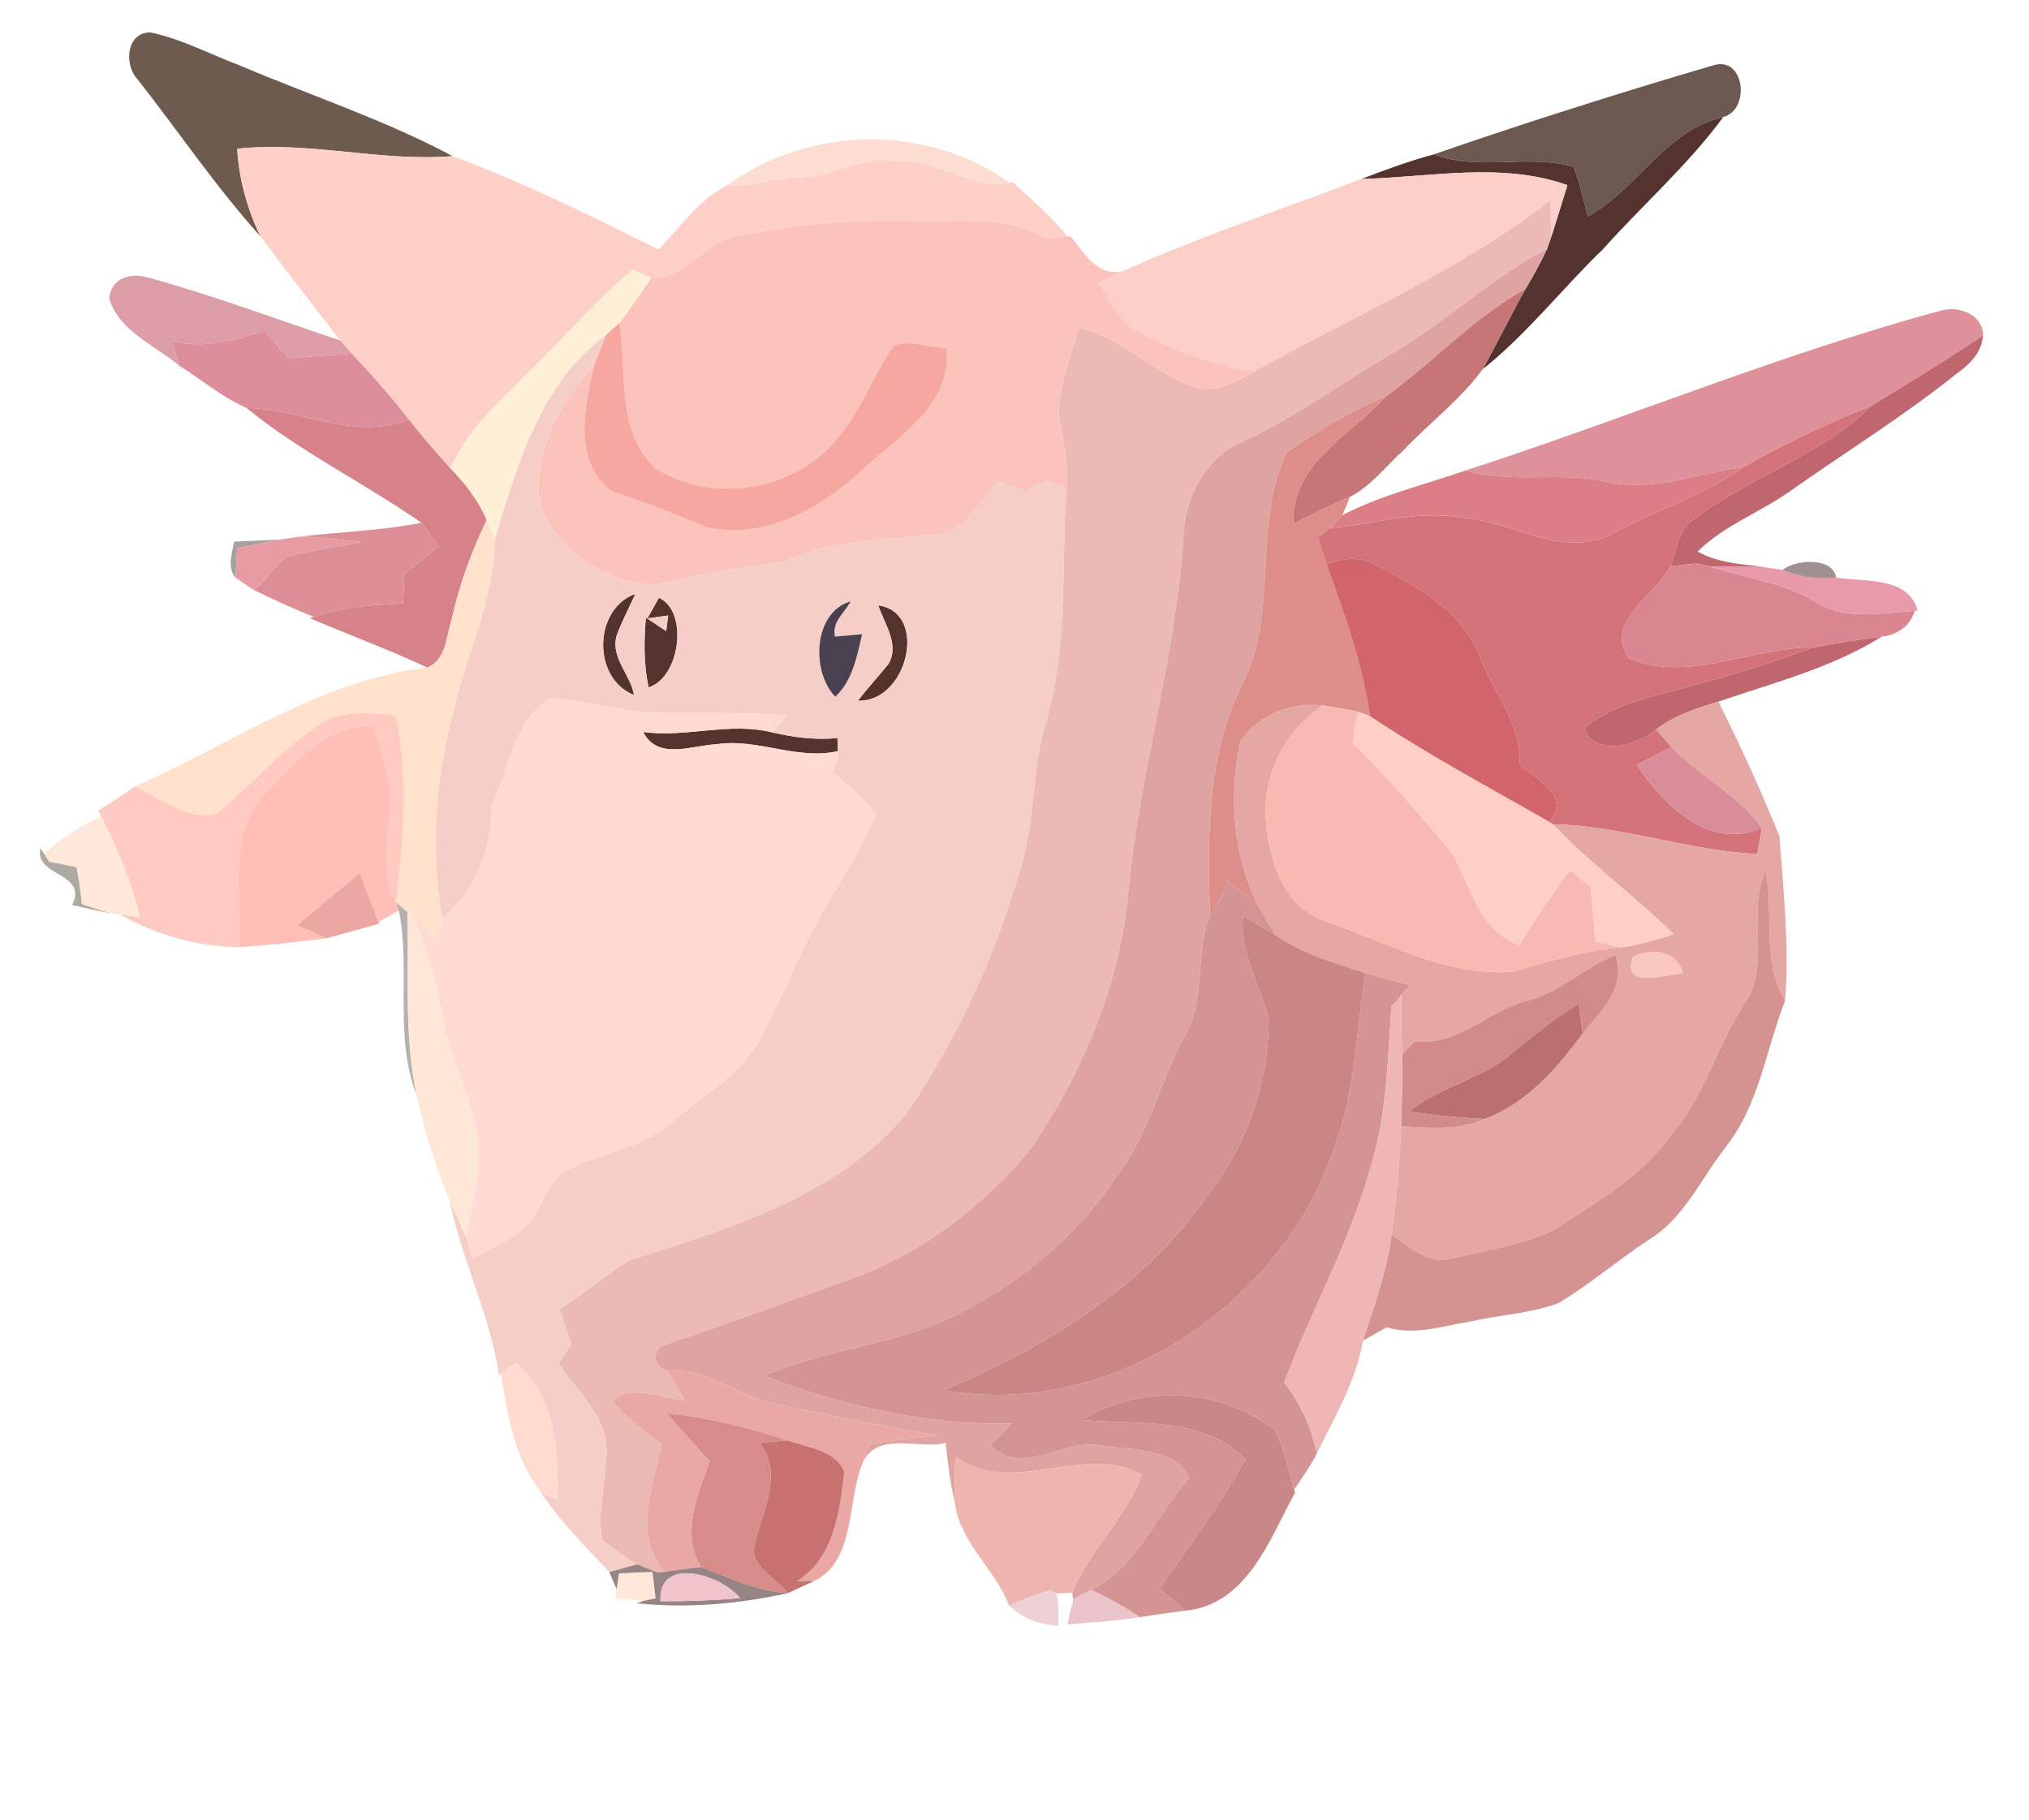 <?xml version="1.0" encoding="UTF-8" ?>
<!DOCTYPE svg PUBLIC "-//W3C//DTD SVG 1.1//EN" "http://www.w3.org/Graphics/SVG/1.1/DTD/svg11.dtd">
<svg width="204pt" height="183pt" viewBox="0 0 204 183" version="1.1" xmlns="http://www.w3.org/2000/svg">
<g id="#6e5b50ff">
<path fill="#6e5b50" opacity="1.00" d=" M 13.85 8.00 C 12.45 6.57 12.67 3.25 15.12 3.26 C 18.23 3.90 21.05 5.43 24.01 6.54 C 31.17 9.59 38.63 12.03 45.51 15.70 C 38.27 16.30 31.10 14.17 23.85 14.96 C 24.02 18.02 24.86 20.98 26.16 23.74 C 21.70 18.79 17.96 13.24 13.85 8.00 Z" />
</g>
<g id="#6b584fff">
<path fill="#6b584f" opacity="1.00" d=" M 144.14 15.53 C 153.39 12.33 162.73 9.37 172.12 6.61 C 175.43 5.44 176.04 11.04 173.26 11.77 C 167.41 13.09 164.66 19.02 159.64 21.76 C 159.20 20.09 158.84 18.40 158.22 16.78 C 153.64 15.46 148.68 17.23 144.14 15.53 Z" />
</g>
<g id="#54332fff">
<path fill="#54332f" opacity="1.00" d=" M 159.64 21.76 C 164.66 19.02 167.41 13.09 173.26 11.77 C 169.71 16.61 165.15 20.60 161.16 25.07 C 157.06 29.01 153.55 33.58 149.08 37.12 C 150.56 34.45 151.89 31.70 153.39 29.04 C 154.17 27.74 154.90 26.40 155.55 25.02 C 155.66 24.72 155.86 24.12 155.97 23.81 C 156.53 22.09 157.05 20.35 157.59 18.62 C 151.00 16.26 143.73 17.83 136.88 18.00 C 139.26 17.08 141.67 16.20 144.14 15.53 C 148.68 17.23 153.64 15.46 158.22 16.78 C 158.84 18.40 159.20 20.09 159.64 21.76 Z" />
<path fill="#54332f" opacity="1.00" d=" M 63.75 69.90 C 59.52 68.23 59.65 61.24 63.88 59.72 C 63.25 61.14 62.50 62.51 61.98 63.98 C 61.41 66.18 63.39 67.84 63.75 69.90 Z" />
<path fill="#54332f" opacity="1.00" d=" M 66.25 60.12 C 69.23 61.43 68.42 68.13 65.21 69.13 C 64.72 66.82 64.73 64.45 64.94 62.11 C 65.45 62.45 66.47 63.13 66.98 63.47 L 67.18 61.90 L 65.09 62.19 C 65.38 61.67 65.96 60.64 66.25 60.12 Z" />
<path fill="#54332f" opacity="1.00" d=" M 88.30 60.88 C 93.38 61.57 91.28 70.63 86.26 70.47 C 87.23 69.19 88.33 68.02 89.33 66.77 C 90.47 64.80 88.92 62.74 88.30 60.88 Z" />
<path fill="#54332f" opacity="1.00" d=" M 64.67 73.61 C 69.03 74.21 73.39 72.56 77.71 73.67 C 79.84 74.16 82.01 74.44 84.20 74.22 C 84.21 74.55 84.23 75.21 84.24 75.54 C 80.11 76.48 76.14 74.20 72.02 74.85 C 69.56 74.95 66.13 76.51 64.67 73.61 Z" />
</g>
<g id="#fdddd1ff">
<path fill="#fdddd1" opacity="1.00" d=" M 73.17 18.61 C 81.35 12.63 93.23 12.44 101.49 18.37 C 97.50 19.17 94.09 15.85 90.06 16.21 C 86.60 15.54 83.68 17.98 80.29 17.82 C 77.89 17.86 75.59 18.86 73.17 18.61 Z" />
</g>
<g id="#fecfc6ff">
<path fill="#fecfc6" opacity="1.00" d=" M 23.85 14.96 C 31.10 14.17 38.27 16.30 45.51 15.70 C 52.58 18.31 59.44 21.74 66.21 25.09 C 68.40 22.85 70.33 19.97 73.17 18.61 C 75.59 18.86 77.89 17.86 80.29 17.82 C 83.68 17.98 86.60 15.54 90.06 16.21 C 94.09 15.85 97.50 19.17 101.49 18.37 L 101.81 18.34 C 103.75 20.04 105.68 21.77 107.32 23.78 C 106.78 23.82 105.71 23.91 105.18 23.96 C 101.17 21.58 96.42 22.34 91.98 22.22 C 85.86 22.05 79.70 22.52 73.72 23.85 C 70.68 24.61 68.75 28.08 65.48 27.93 C 65.01 27.72 64.08 27.32 63.62 27.11 C 59.72 30.36 56.46 34.28 52.80 37.77 C 50.01 40.64 46.87 43.34 45.31 47.13 C 43.85 45.54 42.45 43.89 41.10 42.19 C 39.32 39.87 37.37 37.69 35.36 35.56 C 35.07 35.23 34.50 34.57 34.21 34.24 C 31.52 30.75 28.80 27.27 26.16 23.74 C 24.86 20.98 24.02 18.02 23.85 14.96 Z" />
</g>
<g id="#fccec8ff">
<path fill="#fccec8" opacity="1.00" d=" M 112.88 27.28 C 120.70 23.75 128.87 21.06 136.88 18.00 C 143.73 17.83 151.00 16.26 157.59 18.62 C 157.05 20.35 156.53 22.09 155.97 23.81 C 155.94 22.60 155.90 21.39 155.83 20.18 C 146.75 27.25 136.05 31.77 126.08 37.38 C 121.77 36.71 117.69 35.02 113.82 33.07 C 112.33 31.84 111.51 30.02 110.45 28.46 C 111.27 28.08 112.08 27.69 112.88 27.28 Z" />
</g>
<g id="#ecbab5ff">
<path fill="#ecbab5" opacity="1.00" d=" M 126.08 37.38 C 136.05 31.77 146.75 27.25 155.83 20.18 C 155.90 21.39 155.94 22.60 155.97 23.81 C 155.86 24.12 155.66 24.72 155.55 25.02 C 150.12 27.83 145.66 32.12 140.43 35.26 C 135.15 38.35 130.19 42.01 124.62 44.59 C 121.35 46.05 119.46 49.55 119.05 52.98 C 118.45 65.36 114.61 77.29 113.45 89.61 C 112.62 98.96 108.86 107.90 103.58 115.60 C 98.84 121.34 92.65 126.05 85.62 128.61 C 79.44 130.78 73.30 133.10 67.08 135.16 C 65.42 135.60 65.57 137.41 67.10 137.89 C 67.71 138.85 68.30 139.82 68.87 140.81 C 66.50 140.74 63.59 139.00 61.63 140.96 C 63.04 142.65 64.82 143.96 66.57 145.27 C 65.63 149.47 63.56 154.34 66.83 158.07 L 66.11 158.14 C 65.60 157.94 64.58 157.52 64.06 157.32 C 62.84 156.55 61.56 155.82 60.54 154.78 C 60.03 152.19 60.86 149.55 60.91 146.95 C 61.58 142.95 58.18 140.10 56.14 137.12 C 56.57 136.47 57.00 135.83 57.43 135.18 C 57.03 134.00 56.64 132.82 56.25 131.64 C 58.73 130.11 60.91 128.12 63.44 126.68 C 73.37 123.53 84.11 120.32 91.08 112.06 C 96.34 104.33 100.27 95.69 102.78 86.68 C 104.13 81.99 103.74 76.99 105.26 72.32 C 107.35 64.72 106.71 56.81 107.22 49.04 C 107.52 46.38 106.64 43.80 106.45 41.17 C 106.63 38.35 107.71 35.68 108.44 32.96 C 112.84 33.92 115.95 37.51 120.15 38.92 C 122.27 39.59 124.28 38.35 126.08 37.38 Z" />
</g>
<g id="#fcc3bcff">
<path fill="#fcc3bc" opacity="1.00" d=" M 73.72 23.85 C 79.70 22.52 85.86 22.05 91.98 22.22 C 96.42 22.34 101.17 21.58 105.18 23.96 C 105.71 23.91 106.78 23.82 107.32 23.78 L 107.63 23.75 C 109.05 25.45 110.26 27.82 112.88 27.28 C 112.08 27.69 111.27 28.08 110.45 28.46 C 111.51 30.02 112.33 31.84 113.82 33.07 C 117.69 35.02 121.77 36.71 126.08 37.38 C 124.28 38.35 122.27 39.59 120.15 38.92 C 115.95 37.51 112.84 33.92 108.44 32.96 C 107.71 35.68 106.63 38.35 106.45 41.17 C 106.64 43.80 107.52 46.38 107.22 49.04 C 106.69 48.89 105.63 48.58 105.10 48.43 C 104.44 48.75 103.78 49.06 103.12 49.38 C 102.15 49.06 101.18 48.75 100.21 48.44 C 98.49 50.57 96.96 53.57 93.88 53.77 C 88.72 54.31 83.41 54.34 78.60 56.56 C 74.35 57.12 70.12 57.75 65.96 58.81 C 60.80 58.72 55.29 55.03 54.14 49.84 C 53.83 44.84 56.51 40.30 59.75 36.71 C 58.77 40.86 57.52 46.40 61.49 49.38 C 64.73 50.48 67.92 51.72 71.08 53.03 C 77.02 54.34 82.86 50.98 86.99 46.96 C 90.59 43.73 95.79 40.61 95.16 35.00 C 93.42 35.00 91.41 34.07 89.80 34.81 C 87.73 37.81 86.55 41.37 84.14 44.15 C 79.89 49.40 71.51 50.71 65.87 47.07 C 61.91 43.31 63.06 37.36 62.27 32.47 C 63.42 31.02 64.42 29.45 65.48 27.93 C 68.75 28.08 70.68 24.61 73.72 23.85 Z" />
</g>
<g id="#dfa4a1ff">
<path fill="#dfa4a1" opacity="1.00" d=" M 140.43 35.26 C 145.66 32.12 150.12 27.83 155.55 25.02 C 154.90 26.40 154.17 27.74 153.39 29.04 C 148.17 31.95 144.11 36.42 139.30 39.91 C 135.75 41.29 132.55 43.37 129.38 45.46 C 125.96 52.63 128.51 61.06 125.16 68.28 C 121.34 75.58 121.36 84.09 121.66 92.12 C 120.05 95.97 121.31 100.47 119.12 104.17 C 116.60 108.74 115.55 114.02 112.34 118.21 C 108.72 123.61 103.81 128.09 98.08 131.17 C 91.61 135.17 83.71 135.37 76.84 138.36 C 84.75 141.42 93.19 143.32 101.70 143.17 C 101.00 143.89 100.29 144.61 99.59 145.34 C 102.73 148.59 106.93 144.65 110.67 145.35 C 113.61 145.88 118.13 145.51 119.58 148.63 C 116.23 152.31 114.36 157.60 109.71 159.89 C 109.26 160.12 108.35 160.59 107.90 160.83 L 107.80 160.18 C 109.50 155.86 113.25 152.69 114.77 148.31 C 109.08 145.01 101.72 150.65 96.05 146.50 C 96.01 147.97 95.97 149.45 95.97 150.93 C 95.50 149.02 95.29 147.06 95.08 145.11 C 92.39 145.78 88.52 143.97 86.85 146.84 C 86.98 146.44 87.23 145.64 87.35 145.24 C 89.61 144.84 91.89 144.60 94.17 144.36 C 88.71 143.42 83.27 142.31 77.84 141.16 C 74.13 140.47 71.03 137.39 67.10 137.89 C 65.57 137.41 65.42 135.60 67.08 135.16 C 73.30 133.10 79.44 130.78 85.62 128.61 C 92.65 126.05 98.84 121.34 103.58 115.60 C 108.86 107.90 112.62 98.96 113.45 89.61 C 114.61 77.29 118.45 65.36 119.05 52.98 C 119.46 49.55 121.35 46.05 124.62 44.59 C 130.19 42.01 135.15 38.35 140.43 35.26 Z" />
</g>
<g id="#ffefd6ff">
<path fill="#ffefd6" opacity="1.00" d=" M 52.80 37.77 C 56.46 34.28 59.72 30.36 63.62 27.11 C 64.08 27.32 65.01 27.72 65.48 27.93 C 64.42 29.45 63.42 31.02 62.27 32.47 C 61.93 32.79 61.25 33.41 60.91 33.72 C 54.33 38.52 51.97 46.85 49.74 54.28 C 49.54 53.79 49.12 52.81 48.92 52.32 C 48.12 50.34 46.77 48.66 45.31 47.13 C 46.87 43.34 50.01 40.64 52.80 37.77 Z" />
</g>
<g id="#dd9da7ff">
<path fill="#dd9da7" opacity="1.00" d=" M 10.98 30.05 C 11.18 27.88 13.16 27.40 14.98 27.93 C 21.48 29.73 27.81 32.10 34.21 34.24 C 34.50 34.57 35.07 35.23 35.36 35.56 C 33.25 35.72 31.14 35.87 29.03 36.02 C 28.20 35.10 27.38 34.18 26.55 33.27 C 23.56 34.25 20.43 35.11 17.28 34.29 C 17.53 35.12 17.78 35.95 18.02 36.77 C 15.55 34.69 12.05 33.38 10.98 30.05 Z" />
</g>
<g id="#c67676ff">
<path fill="#c67676" opacity="1.00" d=" M 139.30 39.91 C 144.11 36.42 148.17 31.95 153.39 29.04 C 151.89 31.70 150.56 34.45 149.08 37.12 C 146.85 40.18 143.77 42.48 141.17 45.22 C 139.39 46.82 137.90 48.84 135.74 49.96 C 133.80 50.79 131.89 51.70 130.03 52.69 C 129.80 46.58 135.74 43.81 139.30 39.91 Z" />
</g>
<g id="#de919aff">
<path fill="#de919a" opacity="1.00" d=" M 195.27 31.20 C 197.03 30.77 199.38 31.66 199.38 33.74 C 195.68 36.21 191.89 38.54 188.09 40.86 C 183.66 42.57 179.39 44.68 175.25 46.99 C 170.64 47.56 166.10 49.57 161.41 48.42 C 156.76 47.40 151.93 48.68 147.35 47.31 C 163.39 42.12 178.98 35.60 195.27 31.20 Z" />
</g>
<g id="#dc8f9aff">
<path fill="#dc8f9a" opacity="1.00" d=" M 17.28 34.29 C 20.43 35.11 23.56 34.25 26.55 33.27 C 27.38 34.18 28.20 35.10 29.03 36.02 C 31.14 35.87 33.25 35.72 35.36 35.56 C 37.37 37.69 39.32 39.87 41.10 42.19 C 35.65 44.39 30.30 41.10 24.79 41.03 C 22.35 39.96 20.27 38.19 18.02 36.77 C 17.78 35.95 17.53 35.12 17.28 34.29 Z" />
</g>
<g id="#f6a7a0ff">
<path fill="#f6a7a0" opacity="1.00" d=" M 60.91 33.72 C 61.25 33.41 61.93 32.79 62.27 32.47 C 63.06 37.36 61.91 43.31 65.87 47.07 C 71.51 50.71 79.89 49.40 84.14 44.15 C 86.55 41.37 87.73 37.81 89.80 34.81 C 91.41 34.07 93.42 35.00 95.16 35.00 C 95.79 40.61 90.59 43.73 86.99 46.96 C 82.86 50.98 77.02 54.34 71.08 53.03 C 67.92 51.72 64.73 50.48 61.49 49.38 C 57.52 46.40 58.77 40.86 59.75 36.71 C 60.13 35.71 60.52 34.72 60.91 33.72 Z" />
</g>
<g id="#f6cec8ff">
<path fill="#f6cec8" opacity="1.00" d=" M 49.74 54.28 C 51.97 46.85 54.33 38.52 60.91 33.72 C 60.52 34.72 60.13 35.71 59.75 36.71 C 56.51 40.30 53.83 44.84 54.14 49.84 C 55.29 55.03 60.80 58.72 65.96 58.81 C 70.12 57.75 74.35 57.12 78.60 56.56 C 83.41 54.34 88.72 54.31 93.88 53.77 C 96.96 53.57 98.49 50.57 100.21 48.44 C 101.18 48.75 102.15 49.06 103.12 49.38 C 103.78 49.06 104.44 48.75 105.10 48.43 C 105.63 48.58 106.69 48.89 107.22 49.04 C 106.71 56.81 107.35 64.72 105.26 72.32 C 103.74 76.99 104.13 81.99 102.78 86.68 C 100.27 95.69 96.34 104.33 91.08 112.06 C 84.11 120.32 73.37 123.53 63.44 126.68 C 60.91 128.12 58.73 130.11 56.25 131.64 C 56.64 132.82 57.03 134.00 57.43 135.18 C 57.00 135.83 56.57 136.47 56.14 137.12 C 58.18 140.10 61.58 142.95 60.91 146.95 C 60.86 149.55 60.03 152.19 60.54 154.78 C 61.56 155.82 62.84 156.55 64.06 157.32 C 63.13 157.57 62.19 157.83 61.26 158.09 C 58.86 155.52 56.32 153.05 54.41 150.09 C 54.83 150.28 55.66 150.67 56.08 150.86 C 56.08 146.00 55.94 140.44 51.85 137.07 C 51.48 137.34 50.74 137.88 50.37 138.14 L 50.16 138.27 C 49.29 132.24 46.42 126.75 45.23 120.79 C 45.75 121.98 46.31 123.14 46.83 124.33 C 47.07 125.07 47.30 125.82 47.53 126.56 C 49.46 125.51 51.54 124.61 53.15 123.08 C 54.29 121.54 54.89 119.65 56.15 118.19 C 59.78 115.91 64.44 115.70 67.71 112.73 C 70.72 110.09 74.55 108.10 76.43 104.40 C 78.94 99.83 80.71 94.88 83.46 90.43 C 85.20 87.67 86.75 84.80 88.10 81.82 C 86.77 80.32 85.31 78.93 83.71 77.71 C 83.84 77.40 84.10 76.78 84.23 76.47 C 84.23 76.24 84.23 75.77 84.24 75.54 C 84.23 75.21 84.21 74.55 84.20 74.22 C 82.01 74.44 79.84 74.16 77.71 73.67 C 78.06 73.24 78.75 72.37 79.09 71.94 C 74.76 71.59 70.42 71.77 66.08 71.69 C 62.41 71.65 58.89 70.33 55.23 70.24 C 51.57 72.71 51.05 77.57 49.36 81.35 C 49.52 85.60 47.59 89.61 44.47 92.45 C 43.27 85.53 43.73 78.41 45.57 71.64 C 46.80 65.81 49.72 60.35 49.74 54.28 M 63.75 69.90 C 63.39 67.84 61.41 66.18 61.98 63.98 C 62.50 62.51 63.25 61.14 63.88 59.72 C 59.65 61.24 59.52 68.23 63.75 69.90 M 66.25 60.12 C 65.96 60.64 65.38 61.67 65.09 62.19 L 67.18 61.90 L 66.98 63.47 C 66.47 63.13 65.45 62.45 64.94 62.11 C 64.73 64.45 64.72 66.82 65.21 69.13 C 68.42 68.13 69.23 61.43 66.25 60.12 M 83.98 70.07 C 85.74 68.42 86.15 66.02 86.68 63.78 C 86.00 63.84 84.64 63.96 83.95 64.02 C 83.60 62.55 84.93 61.63 85.52 60.48 C 81.77 61.56 81.52 67.52 83.98 70.07 M 88.30 60.88 C 88.92 62.74 90.47 64.80 89.33 66.77 C 88.33 68.02 87.23 69.19 86.26 70.47 C 91.28 70.63 93.38 61.57 88.30 60.88 Z" />
</g>
<g id="#c0666fff">
<path fill="#c0666f" opacity="1.00" d=" M 188.09 40.86 C 191.89 38.54 195.68 36.21 199.38 33.74 C 199.24 35.52 197.98 36.68 196.63 37.65 C 191.33 41.89 185.55 45.47 180.01 49.37 C 176.98 51.54 173.36 52.81 170.68 55.47 C 172.57 56.52 174.71 56.72 176.82 56.95 C 175.18 56.95 173.54 56.99 171.91 56.96 C 171.60 56.89 170.98 56.74 170.67 56.67 C 169.76 56.74 168.85 56.83 167.95 56.95 C 168.62 55.36 168.64 53.29 170.23 52.26 C 175.86 47.97 182.98 45.88 188.09 40.86 Z" />
<path fill="#c0666f" opacity="1.00" d=" M 182.24 65.12 C 184.54 64.66 186.86 64.33 189.19 64.03 C 184.16 67.17 178.33 68.65 172.77 70.56 C 170.58 71.23 168.35 71.94 166.50 73.36 C 164.67 75.04 160.17 76.13 159.27 73.21 C 162.07 70.90 165.70 70.13 169.13 69.23 C 173.57 68.10 177.93 66.69 182.24 65.12 Z" />
</g>
<g id="#dd8d8aff">
<path fill="#dd8d8a" opacity="1.00" d=" M 129.38 45.46 C 132.55 43.37 135.75 41.29 139.30 39.91 C 135.74 43.81 129.80 46.58 130.03 52.69 C 131.89 51.70 133.80 50.79 135.74 49.96 C 135.55 50.42 135.16 51.34 134.97 51.80 C 134.66 52.13 134.04 52.78 133.72 53.10 C 133.42 53.34 132.81 53.82 132.50 54.06 C 132.79 54.95 133.08 55.84 133.38 56.73 C 135.15 61.73 137.00 66.74 137.74 72.03 L 136.62 71.60 C 135.44 71.33 134.24 71.13 133.05 70.94 C 129.87 70.61 126.38 71.84 124.69 74.66 C 123.53 80.11 123.99 85.95 126.44 91.00 C 125.47 90.17 124.46 89.39 123.44 88.62 C 122.97 89.85 122.40 91.03 121.66 92.12 C 121.36 84.09 121.34 75.58 125.16 68.28 C 128.51 61.06 125.96 52.63 129.38 45.46 Z" />
</g>
<g id="#d78189ff">
<path fill="#d78189" opacity="1.00" d=" M 24.79 41.03 C 30.30 41.10 35.65 44.39 41.10 42.19 C 42.45 43.89 43.85 45.54 45.31 47.13 C 46.77 48.66 48.12 50.34 48.92 52.32 C 47.40 55.52 46.15 58.84 45.41 62.31 C 44.83 64.01 44.90 66.35 42.96 67.13 C 39.08 65.31 35.06 63.85 31.13 62.16 L 31.56 62.03 C 34.44 61.02 37.51 60.83 40.53 60.69 C 40.59 59.70 40.63 58.71 40.67 57.72 C 41.83 56.79 42.99 55.86 44.14 54.93 C 43.55 54.14 42.98 53.35 42.37 52.57 C 36.62 48.57 30.24 45.48 24.79 41.03 Z" />
</g>
<g id="#d4727aff">
<path fill="#d4727a" opacity="1.00" d=" M 175.25 46.99 C 179.39 44.68 183.66 42.57 188.09 40.86 C 182.98 45.88 175.86 47.97 170.23 52.26 C 168.64 53.29 168.62 55.36 167.95 56.95 C 166.42 59.90 161.20 62.54 163.78 66.22 C 169.78 68.71 176.07 65.06 182.24 65.12 C 177.93 66.69 173.57 68.10 169.13 69.23 C 165.70 70.13 162.07 70.90 159.27 73.21 C 160.17 76.13 164.67 75.04 166.50 73.36 C 166.89 73.80 167.67 74.69 168.06 75.13 C 166.89 75.72 165.73 76.31 164.57 76.92 C 167.24 80.95 171.90 85.60 177.15 83.25 C 177.03 83.91 176.79 85.22 176.68 85.88 C 169.74 85.55 163.12 83.05 156.14 82.89 L 155.80 82.68 C 158.02 79.96 154.44 78.39 152.77 76.86 C 153.05 72.84 150.17 69.71 148.83 66.14 C 147.07 61.47 142.42 58.86 138.19 56.77 C 136.66 55.87 134.95 56.18 133.38 56.73 C 133.08 55.84 132.79 54.95 132.50 54.06 C 132.81 53.82 133.42 53.34 133.72 53.10 C 138.17 52.74 142.54 51.24 147.04 52.08 C 151.96 52.34 156.94 56.16 161.80 53.82 C 166.23 51.43 171.10 49.90 175.25 46.99 Z" />
</g>
<g id="#db7e88ff">
<path fill="#db7e88" opacity="1.00" d=" M 134.97 51.80 C 138.86 49.78 143.21 48.76 147.35 47.31 C 151.93 48.68 156.76 47.40 161.41 48.42 C 166.10 49.57 170.64 47.56 175.25 46.99 C 171.10 49.90 166.23 51.43 161.80 53.82 C 156.94 56.16 151.96 52.34 147.04 52.08 C 142.54 51.24 138.17 52.74 133.72 53.10 C 134.04 52.78 134.66 52.13 134.97 51.80 Z" />
</g>
<g id="#de8e97ff">
<path fill="#de8e97" opacity="1.00" d=" M 42.37 52.57 C 42.98 53.35 43.55 54.14 44.14 54.93 C 42.99 55.86 41.83 56.79 40.67 57.72 C 40.63 58.71 40.59 59.70 40.53 60.69 C 37.51 60.83 34.44 61.02 31.56 62.03 C 29.49 61.23 27.48 60.29 25.49 59.31 C 26.84 58.41 27.54 56.82 28.92 55.99 C 31.33 55.33 33.83 55.03 36.27 54.50 C 34.23 54.25 32.18 54.02 30.12 53.97 C 34.20 53.48 38.33 53.37 42.37 52.57 Z" />
</g>
<g id="#ffe1ccff">
<path fill="#ffe1cc" opacity="1.00" d=" M 45.41 62.31 C 46.15 58.84 47.40 55.52 48.92 52.32 C 49.12 52.81 49.54 53.79 49.74 54.28 C 49.72 60.35 46.80 65.81 45.57 71.64 C 43.73 78.41 43.27 85.53 44.47 92.45 C 44.26 93.15 44.03 93.85 43.81 94.54 C 43.05 93.78 42.29 93.02 41.52 92.27 L 40.97 91.73 C 40.69 91.49 40.11 91.01 39.83 90.77 C 40.53 84.51 41.12 78.15 39.79 71.93 C 37.41 71.77 34.83 71.33 32.64 72.53 C 28.57 75.05 25.46 78.78 21.81 81.82 C 18.80 82.61 16.15 80.23 13.55 79.09 C 23.22 74.84 32.24 68.39 42.96 67.13 C 44.90 66.35 44.83 64.01 45.41 62.31 Z" />
</g>
<g id="#3d2b2e73">
<path fill="#3d2b2e" opacity="0.45" d=" M 23.53 54.47 C 25.09 54.40 26.65 54.33 28.21 54.25 C 26.75 54.52 25.30 54.83 23.84 55.13 C 23.80 55.88 23.72 57.37 23.68 58.11 C 22.80 57.02 23.35 55.70 23.53 54.47 Z" />
</g>
<g id="#e69ca2fb">
<path fill="#e69ca2" opacity="1.00" d=" M 28.21 54.25 C 28.69 54.18 29.64 54.04 30.12 53.97 C 32.18 54.02 34.23 54.25 36.27 54.50 C 33.83 55.03 31.33 55.33 28.92 55.99 C 27.54 56.82 26.84 58.41 25.49 59.31 C 25.04 59.01 24.14 58.41 23.68 58.11 C 23.72 57.37 23.80 55.88 23.84 55.13 C 25.30 54.83 26.75 54.52 28.21 54.25 Z" />
</g>
<g id="#d2646cff">
<path fill="#d2646c" opacity="1.00" d=" M 133.38 56.73 C 134.95 56.18 136.66 55.87 138.19 56.77 C 142.42 58.86 147.07 61.47 148.83 66.14 C 150.17 69.71 153.05 72.84 152.77 76.86 C 154.44 78.39 158.02 79.96 155.80 82.68 C 149.73 79.20 143.56 75.91 137.74 72.03 C 137.00 66.74 135.15 61.73 133.38 56.73 Z" />
</g>
<g id="#d98690ff">
<path fill="#d98690" opacity="1.00" d=" M 167.95 56.95 C 168.85 56.83 169.76 56.74 170.67 56.67 C 170.98 56.74 171.60 56.89 171.91 56.96 C 175.45 58.13 179.26 58.55 182.51 60.51 C 185.50 62.48 189.16 61.61 192.50 61.43 C 192.09 62.97 190.69 63.87 189.19 64.03 C 186.86 64.33 184.54 64.66 182.24 65.12 C 176.07 65.06 169.78 68.71 163.78 66.22 C 161.20 62.54 166.42 59.90 167.95 56.95 Z" />
</g>
<g id="#e899aaff">
<path fill="#e899aa" opacity="1.00" d=" M 171.91 56.96 C 173.54 56.99 175.18 56.95 176.82 56.95 C 177.42 57.04 178.62 57.23 179.22 57.32 C 180.93 58.02 182.77 58.26 184.61 58.08 C 187.42 58.55 191.86 57.92 192.81 61.41 L 192.50 61.43 C 189.16 61.61 185.50 62.48 182.51 60.51 C 179.26 58.55 175.45 58.13 171.91 56.96 Z" />
</g>
<g id="#5137398c">
<path fill="#513739" opacity="0.55" d=" M 179.22 57.32 C 180.57 56.21 184.31 56.03 184.61 58.08 C 182.77 58.26 180.93 58.02 179.22 57.32 Z" />
</g>
<g id="#49414fff">
<path fill="#49414f" opacity="1.00" d=" M 83.98 70.07 C 81.52 67.52 81.77 61.56 85.52 60.48 C 84.93 61.63 83.60 62.55 83.95 64.02 C 84.64 63.96 86.00 63.84 86.68 63.78 C 86.15 66.02 85.74 68.42 83.98 70.07 Z" />
</g>
<g id="#fedad3ff">
<path fill="#fedad3" opacity="1.00" d=" M 55.23 70.24 C 58.89 70.33 62.41 71.65 66.08 71.69 C 70.42 71.77 74.76 71.59 79.09 71.94 C 78.75 72.37 78.06 73.24 77.71 73.67 C 73.39 72.56 69.03 74.21 64.67 73.61 C 66.13 76.51 69.56 74.95 72.02 74.85 C 76.14 74.20 80.11 76.48 84.24 75.54 C 84.23 75.77 84.23 76.24 84.23 76.47 C 84.10 76.78 83.84 77.40 83.71 77.71 C 85.31 78.93 86.77 80.32 88.10 81.82 C 86.75 84.80 85.20 87.67 83.46 90.43 C 80.71 94.88 78.94 99.83 76.43 104.40 C 74.55 108.10 70.72 110.09 67.71 112.73 C 64.44 115.70 59.78 115.91 56.15 118.19 C 54.89 119.65 54.29 121.54 53.15 123.08 C 51.54 124.61 49.46 125.51 47.53 126.56 C 47.30 125.82 47.07 125.07 46.83 124.33 C 47.48 120.94 48.51 117.50 47.93 114.02 C 47.25 109.83 45.08 106.06 44.42 101.86 C 43.87 98.55 42.94 95.31 41.52 92.27 C 42.29 93.02 43.05 93.78 43.81 94.54 C 44.03 93.85 44.26 93.15 44.47 92.45 C 47.59 89.61 49.52 85.60 49.36 81.35 C 51.05 77.57 51.57 72.71 55.23 70.24 Z" />
</g>
<g id="#e5a7a3ff">
<path fill="#e5a7a3" opacity="1.00" d=" M 124.69 74.66 C 126.38 71.84 129.87 70.61 133.05 70.94 C 129.34 73.34 127.09 77.61 127.25 82.03 C 127.51 86.22 128.87 91.22 133.35 92.67 C 139.41 94.76 145.42 98.19 152.01 97.73 C 155.66 96.72 159.28 95.56 163.08 95.26 C 164.85 95.03 166.57 94.49 168.28 93.96 C 164.39 90.09 159.89 86.91 156.14 82.89 C 163.12 83.05 169.74 85.55 176.68 85.88 C 176.79 85.22 177.03 83.91 177.15 83.25 C 174.73 79.91 170.88 78.08 168.06 75.13 C 167.67 74.69 166.89 73.80 166.50 73.36 C 168.35 71.94 170.58 71.23 172.77 70.56 C 174.99 74.99 177.05 79.50 178.91 84.09 C 179.30 89.57 179.92 95.13 179.48 100.63 C 177.10 96.69 178.37 91.90 177.53 87.57 C 175.49 91.89 178.24 97.17 175.24 101.17 C 172.60 105.35 171.33 110.29 168.06 114.08 C 165.02 118.42 160.29 121.03 155.94 123.86 C 152.72 125.23 149.22 125.81 145.82 126.58 C 143.50 127.19 141.67 125.30 139.89 124.16 C 140.44 120.54 140.71 116.90 140.87 113.26 C 143.69 113.44 146.64 113.72 149.30 112.52 C 153.52 110.92 156.52 107.46 159.13 103.93 C 161.01 101.67 163.53 99.31 162.42 96.05 C 159.38 97.20 157.01 99.65 153.87 100.56 C 149.75 101.45 146.73 105.26 142.25 104.71 C 141.92 105.04 141.28 105.69 140.96 106.02 C 140.92 104.03 140.86 102.05 140.91 100.06 C 141.11 99.81 141.53 99.32 141.74 99.07 C 140.25 98.68 138.76 98.28 137.29 97.85 C 134.18 96.88 131.00 95.92 128.28 94.06 C 127.65 93.05 127.04 92.03 126.44 91.00 C 123.99 85.95 123.53 80.11 124.69 74.66 M 164.20 96.21 C 162.94 99.53 167.51 98.00 169.21 97.87 C 168.59 95.53 166.13 95.33 164.20 96.21 Z" />
</g>
<g id="#f8b9b3ff">
<path fill="#f8b9b3" opacity="1.00" d=" M 133.05 70.94 C 134.24 71.13 135.44 71.33 136.62 71.60 C 136.32 72.62 136.13 73.66 136.06 74.72 C 139.57 78.26 142.85 82.02 146.04 85.86 C 147.94 89.18 148.67 93.63 152.76 95.04 C 154.33 92.45 156.03 89.94 157.84 87.51 C 158.36 87.94 159.41 88.79 159.94 89.21 C 160.09 91.04 160.25 92.86 160.40 94.69 C 161.07 94.83 162.41 95.11 163.08 95.26 C 159.28 95.56 155.66 96.72 152.01 97.73 C 145.42 98.19 139.41 94.76 133.35 92.67 C 128.87 91.22 127.51 86.22 127.25 82.03 C 127.09 77.61 129.34 73.34 133.05 70.94 Z" />
</g>
<g id="#ffcac1ff">
<path fill="#ffcac1" opacity="1.00" d=" M 32.64 72.53 C 34.83 71.33 37.41 71.77 39.79 71.93 C 41.12 78.15 40.53 84.51 39.83 90.77 C 38.01 87.32 39.29 83.43 39.22 79.75 C 39.04 77.45 38.16 75.27 37.54 73.06 C 32.79 72.74 29.72 76.72 26.75 79.77 C 22.71 83.87 24.43 90.10 24.03 95.24 C 19.86 95.24 15.76 94.01 12.11 92.01 C 12.60 92.06 13.57 92.16 14.06 92.20 C 13.23 88.66 11.79 85.31 10.16 82.07 L 9.88 81.50 C 11.14 80.75 12.36 79.95 13.55 79.09 C 16.15 80.23 18.80 82.61 21.81 81.82 C 25.46 78.78 28.57 75.05 32.64 72.53 Z" />
</g>
<g id="#ffcfc3ff">
<path fill="#ffcfc3" opacity="1.00" d=" M 136.06 74.72 C 136.13 73.66 136.32 72.62 136.62 71.60 L 137.74 72.03 C 143.56 75.91 149.73 79.20 155.80 82.68 L 156.14 82.89 C 159.89 86.91 164.39 90.09 168.28 93.96 C 166.57 94.49 164.85 95.03 163.08 95.26 C 162.41 95.11 161.07 94.83 160.40 94.69 C 160.25 92.86 160.09 91.04 159.94 89.21 C 159.41 88.79 158.36 87.94 157.84 87.51 C 156.03 89.94 154.33 92.45 152.76 95.04 C 148.67 93.63 147.94 89.18 146.04 85.86 C 142.85 82.02 139.57 78.26 136.06 74.72 Z" />
</g>
<g id="#ffbeb6ff">
<path fill="#ffbeb6" opacity="1.00" d=" M 26.75 79.77 C 29.72 76.72 32.79 72.74 37.54 73.06 C 38.16 75.27 39.04 77.45 39.22 79.75 C 39.29 83.43 38.01 87.32 39.83 90.77 L 40.10 91.58 C 39.59 91.87 38.57 92.44 38.06 92.72 C 37.42 91.09 36.79 89.45 36.16 87.81 C 34.05 89.54 31.96 91.29 29.88 93.05 C 30.87 93.49 31.86 93.92 32.85 94.36 C 29.92 94.72 26.98 95.07 24.03 95.24 C 24.43 90.10 22.71 83.87 26.75 79.77 Z" />
</g>
<g id="#d98d98ff">
<path fill="#d98d98" opacity="1.00" d=" M 168.06 75.13 C 170.88 78.08 174.73 79.91 177.15 83.25 C 171.90 85.60 167.24 80.95 164.57 76.92 C 165.73 76.31 166.89 75.72 168.06 75.13 Z" />
</g>
<g id="#ffe7d9ff">
<path fill="#ffe7d9" opacity="1.00" d=" M 4.47 85.91 C 6.05 84.21 8.15 83.17 10.16 82.07 C 11.79 85.31 13.23 88.66 14.06 92.20 C 13.57 92.16 12.60 92.06 12.11 92.01 L 11.19 91.87 C 10.20 91.58 9.21 91.27 8.23 90.95 C 8.11 89.70 7.93 88.45 7.69 87.22 C 6.78 87.01 5.86 86.83 4.94 86.68 L 4.47 85.91 Z" />
<path fill="#ffe7d9" opacity="1.00" d=" M 62.23 158.23 C 63.35 158.16 64.48 158.11 65.60 158.08 C 65.68 158.74 65.84 160.07 65.92 160.74 C 65.62 160.80 65.03 160.92 64.74 160.98 C 64.02 160.91 62.58 160.78 61.87 160.72 L 61.99 159.81 C 62.05 159.41 62.17 158.62 62.23 158.23 Z" />
</g>
<g id="#807d72a6">
<path fill="#807d72" opacity="0.65" d=" M 4.09 85.30 L 4.47 85.91 L 4.94 86.68 C 5.86 86.83 6.78 87.01 7.69 87.22 C 7.93 88.45 8.11 89.70 8.23 90.95 C 9.21 91.27 10.20 91.58 11.19 91.87 C 9.87 91.60 8.56 91.32 7.25 91.01 C 8.93 87.74 3.30 88.11 4.09 85.30 Z" />
</g>
<g id="#eba8a3fe">
<path fill="#eba8a3" opacity="1.00" d=" M 29.88 93.05 C 31.96 91.29 34.05 89.54 36.16 87.81 C 36.79 89.45 37.42 91.09 38.06 92.72 L 38.13 92.89 C 36.37 93.37 34.61 93.87 32.85 94.36 C 31.86 93.92 30.87 93.49 29.88 93.05 Z" />
</g>
<g id="#d49493ff">
<path fill="#d49493" opacity="1.00" d=" M 123.44 88.62 C 124.46 89.39 125.47 90.17 126.44 91.00 C 127.04 92.03 127.65 93.05 128.28 94.06 C 127.19 93.39 126.09 92.74 124.97 92.11 C 124.62 95.79 126.62 98.98 127.56 102.40 C 127.56 108.59 125.56 114.81 121.74 119.73 C 115.40 129.30 105.24 135.41 94.89 139.82 C 112.02 142.80 129.55 130.78 134.49 114.43 C 136.28 109.07 136.39 103.38 137.29 97.85 C 138.76 98.28 140.25 98.68 141.74 99.07 C 141.53 99.32 141.11 99.81 140.91 100.06 C 140.65 100.36 140.15 100.97 139.89 101.27 C 139.51 106.81 139.43 112.45 137.68 117.78 C 135.60 125.17 131.78 131.88 129.12 139.04 C 130.77 141.13 131.83 143.56 132.40 146.16 C 131.75 147.44 130.92 148.61 130.12 149.80 C 129.54 147.81 129.16 145.72 128.19 143.87 C 122.89 139.53 114.55 139.18 108.82 142.79 C 114.37 143.32 120.88 142.38 125.20 146.74 C 122.73 151.34 119.51 155.46 116.58 159.77 C 117.46 160.50 118.33 161.24 119.20 161.98 C 117.66 162.17 116.12 162.38 114.59 162.63 C 113.05 161.58 111.41 160.68 109.71 159.89 C 114.36 157.60 116.23 152.31 119.58 148.63 C 118.13 145.51 113.61 145.88 110.67 145.35 C 106.93 144.65 102.73 148.59 99.59 145.34 C 100.29 144.61 101.00 143.89 101.70 143.17 C 93.19 143.32 84.75 141.42 76.84 138.36 C 83.71 135.37 91.61 135.17 98.08 131.17 C 103.81 128.09 108.72 123.61 112.34 118.21 C 115.55 114.02 116.60 108.74 119.12 104.17 C 121.31 100.47 120.05 95.97 121.66 92.12 C 122.40 91.03 122.97 89.85 123.44 88.62 Z" />
</g>
<g id="#d49290ff">
<path fill="#d49290" opacity="1.00" d=" M 175.24 101.17 C 178.24 97.17 175.49 91.89 177.53 87.57 C 178.37 91.90 177.10 96.69 179.48 100.63 C 177.53 105.61 176.85 111.23 173.40 115.49 C 170.95 118.67 169.26 122.60 165.69 124.73 C 162.64 126.75 159.84 129.15 156.71 131.04 C 153.94 132.08 150.94 132.21 148.07 132.85 C 145.21 133.30 142.30 134.36 139.41 133.48 C 138.62 133.93 137.83 134.37 137.04 134.82 C 138.15 131.31 139.49 127.85 139.89 124.16 C 141.67 125.30 143.50 127.19 145.82 126.58 C 149.22 125.81 152.72 125.23 155.94 123.86 C 160.29 121.03 165.02 118.42 168.06 114.08 C 171.33 110.29 172.60 105.35 175.24 101.17 Z" />
</g>
<g id="#39353162">
<path fill="#393531" opacity="0.38" d=" M 39.83 90.77 C 40.11 91.01 40.69 91.49 40.97 91.73 C 41.12 97.85 40.62 104.04 41.87 110.08 C 39.58 104.17 41.32 97.60 40.10 91.58 L 39.83 90.77 Z" />
</g>
<g id="#ffe7d8ff">
<path fill="#ffe7d8" opacity="1.00" d=" M 40.97 91.73 L 41.52 92.27 C 42.94 95.31 43.87 98.55 44.42 101.86 C 45.08 106.06 47.25 109.83 47.93 114.02 C 48.51 117.50 47.48 120.94 46.83 124.33 C 46.31 123.14 45.75 121.98 45.23 120.79 C 43.81 117.33 42.65 113.75 41.87 110.08 C 40.62 104.04 41.12 97.85 40.97 91.73 Z" />
</g>
<g id="#ca8585ff">
<path fill="#ca8585" opacity="1.00" d=" M 124.97 92.11 C 126.09 92.74 127.19 93.39 128.28 94.06 C 131.00 95.92 134.18 96.88 137.29 97.85 C 136.39 103.38 136.28 109.07 134.49 114.43 C 129.55 130.78 112.02 142.80 94.89 139.82 C 105.24 135.41 115.40 129.30 121.74 119.73 C 125.56 114.81 127.56 108.59 127.56 102.40 C 126.62 98.98 124.62 95.79 124.97 92.11 Z" />
</g>
<g id="#f8c7bfff">
<path fill="#f8c7bf" opacity="1.00" d=" M 164.20 96.21 C 166.13 95.33 168.59 95.53 169.21 97.87 C 167.51 98.00 162.94 99.53 164.20 96.21 Z" />
</g>
<g id="#d18b88ff">
<path fill="#d18b88" opacity="1.00" d=" M 153.87 100.56 C 157.01 99.65 159.38 97.20 162.42 96.05 C 163.53 99.31 161.01 101.67 159.13 103.93 C 159.03 103.19 158.82 101.71 158.72 100.97 C 156.29 102.40 154.13 104.20 151.96 105.99 C 148.91 108.54 144.80 109.27 141.72 111.77 C 144.23 112.16 146.76 112.43 149.30 112.52 C 146.64 113.72 143.69 113.44 140.87 113.26 C 140.97 110.85 141.00 108.43 140.96 106.02 C 141.28 105.69 141.92 105.04 142.25 104.71 C 146.73 105.26 149.75 101.45 153.87 100.56 Z" />
</g>
<g id="#f0b5b5ff">
<path fill="#f0b5b5" opacity="1.00" d=" M 139.89 101.27 C 140.15 100.97 140.65 100.36 140.91 100.06 C 140.86 102.05 140.92 104.03 140.96 106.02 C 141.00 108.43 140.97 110.85 140.87 113.26 C 140.71 116.90 140.44 120.54 139.89 124.16 C 139.49 127.85 138.15 131.31 137.04 134.82 C 136.33 138.91 134.20 142.49 132.40 146.16 C 131.83 143.56 130.77 141.13 129.12 139.04 C 131.78 131.88 135.60 125.17 137.68 117.78 C 139.43 112.45 139.51 106.81 139.89 101.27 Z" />
</g>
<g id="#bc706eff">
<path fill="#bc706e" opacity="1.00" d=" M 151.96 105.99 C 154.13 104.20 156.29 102.40 158.72 100.97 C 158.82 101.71 159.03 103.19 159.13 103.93 C 156.52 107.46 153.52 110.92 149.30 112.52 C 146.76 112.43 144.23 112.16 141.72 111.77 C 144.80 109.27 148.91 108.54 151.96 105.99 Z" />
</g>
<g id="#ffdbcfff">
<path fill="#ffdbcf" opacity="1.00" d=" M 50.37 138.14 C 50.74 137.88 51.48 137.34 51.85 137.07 C 55.94 140.44 56.08 146.00 56.08 150.86 C 55.66 150.67 54.83 150.28 54.41 150.09 C 51.77 146.82 50.99 142.21 50.37 138.14 Z" />
</g>
<g id="#eaa8a5ff">
<path fill="#eaa8a5" opacity="1.00" d=" M 67.10 137.89 C 71.03 137.39 74.13 140.47 77.84 141.16 C 83.27 142.31 88.71 143.42 94.17 144.36 C 91.89 144.60 89.61 144.84 87.35 145.24 C 87.23 145.64 86.98 146.44 86.85 146.84 C 85.07 150.71 86.17 156.93 81.85 158.99 C 81.43 158.99 80.58 159.00 80.16 159.00 C 83.86 156.66 84.43 151.99 84.90 148.01 C 83.97 145.79 81.18 145.60 79.19 144.85 C 75.23 143.60 71.20 142.51 67.05 142.14 C 68.47 143.77 69.92 145.37 71.36 146.97 C 70.15 150.39 68.42 154.12 70.47 157.59 C 69.25 157.71 68.04 157.91 66.83 158.07 C 63.56 154.34 65.63 149.47 66.57 145.27 C 64.82 143.96 63.04 142.65 61.63 140.96 C 63.59 139.00 66.50 140.74 68.87 140.81 C 68.30 139.82 67.71 138.85 67.10 137.89 Z" />
</g>
<g id="#c98787ff">
<path fill="#c98787" opacity="1.00" d=" M 108.82 142.79 C 114.55 139.18 122.89 139.53 128.19 143.87 C 129.16 145.72 129.54 147.81 130.12 149.80 L 130.20 150.12 C 127.62 154.84 125.41 161.33 119.20 161.98 C 118.33 161.24 117.46 160.50 116.58 159.77 C 119.51 155.46 122.73 151.34 125.20 146.74 C 120.88 142.38 114.37 143.32 108.82 142.79 Z" />
</g>
<g id="#d88c89ff">
<path fill="#d88c89" opacity="1.00" d=" M 67.05 142.14 C 71.20 142.51 75.23 143.60 79.19 144.85 C 78.49 144.92 77.09 145.05 76.39 145.12 C 78.95 148.57 76.38 152.35 75.73 155.95 C 76.02 157.85 78.08 158.81 79.21 160.22 C 76.11 160.02 73.32 158.68 70.47 157.59 C 68.42 154.12 70.15 150.39 71.36 146.97 C 69.92 145.37 68.47 143.77 67.05 142.14 Z" />
</g>
<g id="#c87171ff">
<path fill="#c87171" opacity="1.00" d=" M 76.39 145.12 C 77.09 145.05 78.49 144.92 79.19 144.85 C 81.18 145.60 83.97 145.79 84.90 148.01 C 84.43 151.99 83.86 156.66 80.16 159.00 C 80.58 159.00 81.43 158.99 81.85 158.99 C 80.97 159.40 80.09 159.81 79.21 160.22 C 78.08 158.81 76.02 157.85 75.73 155.95 C 76.38 152.35 78.95 148.57 76.39 145.12 Z" />
</g>
<g id="#efb4aeff">
<path fill="#efb4ae" opacity="1.00" d=" M 96.05 146.50 C 101.72 150.65 109.08 145.01 114.77 148.31 C 113.25 152.69 109.50 155.86 107.80 160.18 C 107.40 160.20 106.62 160.22 106.22 160.23 L 105.62 159.90 C 104.20 160.32 102.82 160.87 101.46 161.47 L 101.46 161.47 C 100.07 157.76 96.44 155.15 95.97 150.93 C 95.97 149.45 96.01 147.97 96.05 146.50 Z" />
</g>
<g id="#70585abb">
<path fill="#70585a" opacity="0.73" d=" M 61.26 158.09 C 62.19 157.83 63.13 157.57 64.06 157.32 C 64.58 157.52 65.60 157.94 66.11 158.14 L 66.83 158.07 C 68.04 157.91 69.25 157.71 70.47 157.59 C 73.32 158.68 76.11 160.02 79.21 160.22 C 74.21 161.31 69.08 161.77 63.99 161.23 L 64.74 160.98 C 65.03 160.92 65.62 160.80 65.92 160.74 C 65.84 160.07 65.68 158.74 65.60 158.08 C 64.48 158.11 63.35 158.16 62.23 158.23 C 62.17 158.62 62.05 159.41 61.99 159.81 C 61.80 159.38 61.44 158.52 61.26 158.09 M 66.41 161.03 C 69.08 161.04 71.74 160.95 74.40 160.71 C 72.48 158.32 66.13 156.43 66.41 161.03 Z" />
</g>
<g id="#f0c4caff">
<path fill="#f0c4ca" opacity="1.00" d=" M 66.41 161.03 C 66.13 156.43 72.48 158.32 74.40 160.71 C 71.74 160.95 69.08 161.04 66.41 161.03 Z" />
</g>
<g id="#edd1d5fc">
<path fill="#edd1d5" opacity="1.00" d=" M 101.46 161.47 C 102.82 160.87 104.20 160.32 105.62 159.90 L 106.22 160.23 C 106.43 161.30 106.49 162.39 106.40 163.49 C 104.46 163.40 102.81 162.73 101.46 161.47 Z" />
</g>
<g id="#ebc4cbff">
<path fill="#ebc4cb" opacity="1.00" d=" M 107.90 160.83 C 108.35 160.59 109.26 160.12 109.71 159.89 C 111.41 160.68 113.05 161.58 114.59 162.63 C 112.18 163.02 109.75 163.16 107.32 163.36 C 107.46 162.72 107.76 161.46 107.90 160.83 Z" />
</g>
</svg>
